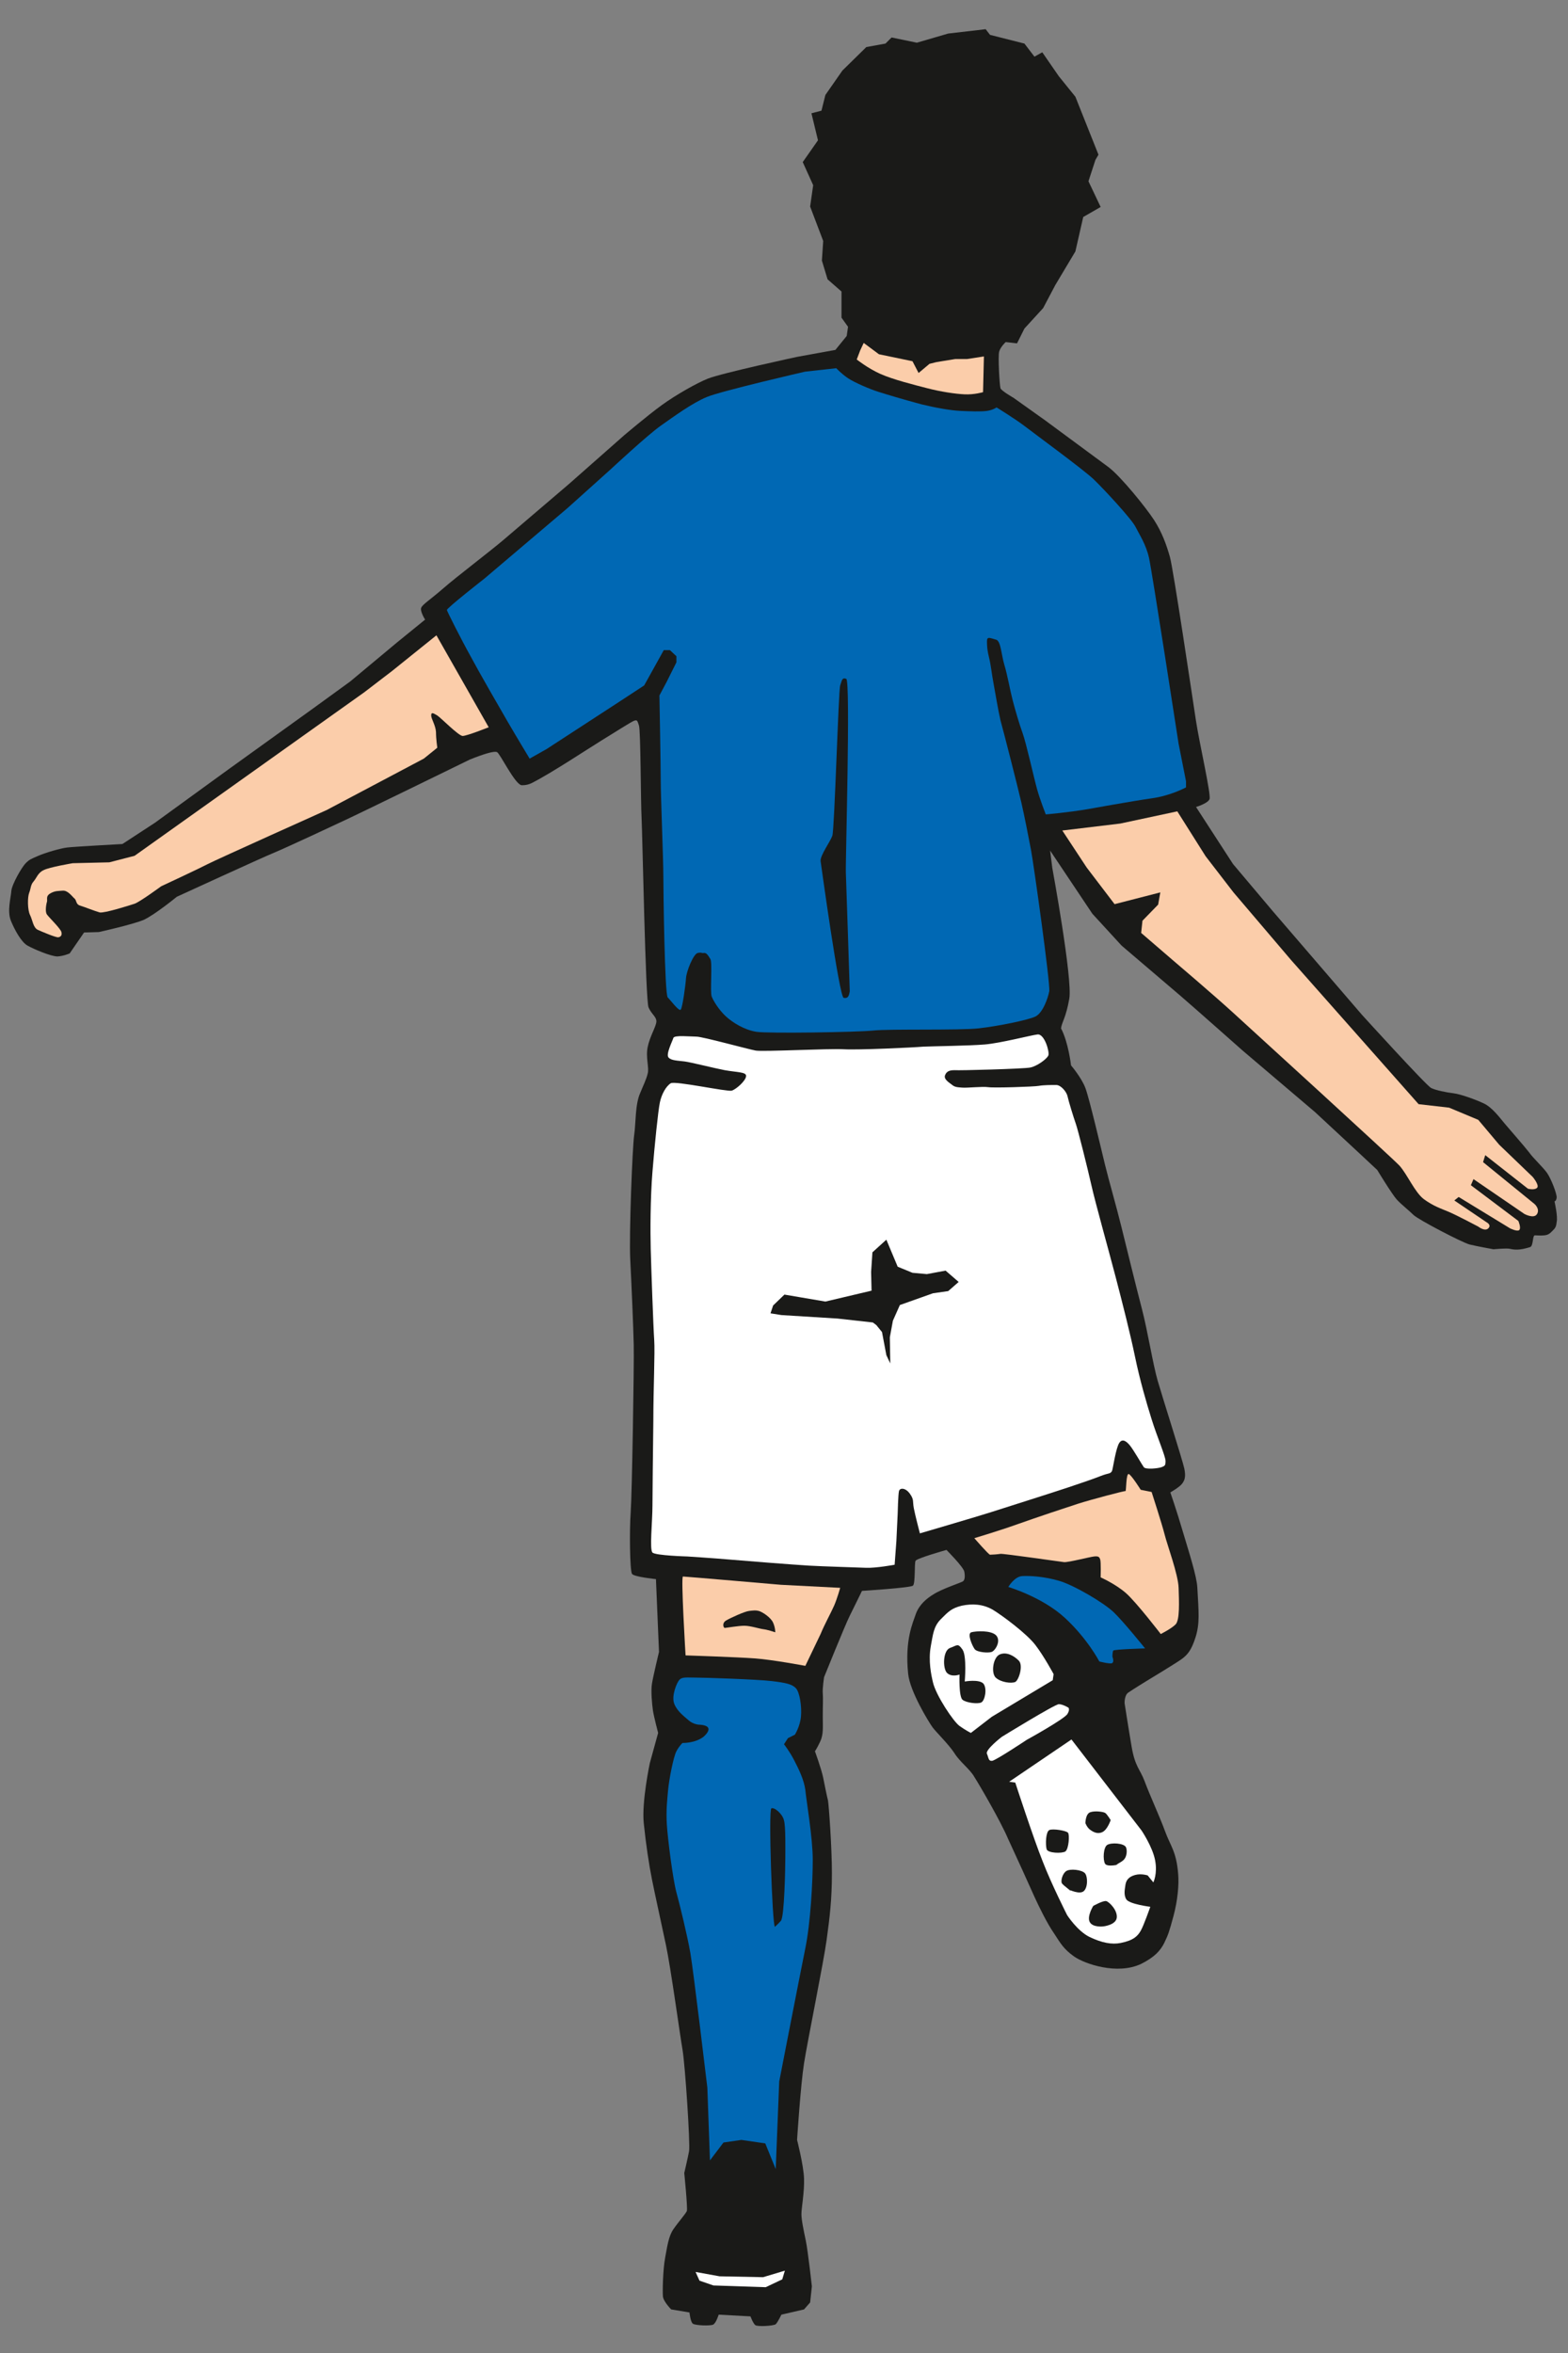 <?xml version="1.0" encoding="utf-8"?>
<!-- Generator: Adobe Illustrator 16.0.4, SVG Export Plug-In . SVG Version: 6.00 Build 0)  -->
<!DOCTYPE svg PUBLIC "-//W3C//DTD SVG 1.1//EN" "http://www.w3.org/Graphics/SVG/1.1/DTD/svg11.dtd">
<svg version="1.1" id="Ebene_1" xmlns:x="http://ns.adobe.com/Extensibility/1.0/" xmlns:i="http://ns.adobe.com/AdobeIllustrator/10.0/" xmlns:graph="http://ns.adobe.com/Graphs/1.0/"
	 xmlns="http://www.w3.org/2000/svg" xmlns:xlink="http://www.w3.org/1999/xlink" xmlns:a="http://ns.adobe.com/AdobeSVGViewerExtensions/3.0/"
	 x="0px" y="0px" width="36px" height="54px" viewBox="0 0 36 54" style="enable-background:new 0 0 36 54;" xml:space="preserve">
<rect x="0" y="0" width="36" height="54" fill="#808080" stroke="none"/>
<style type="text/css">
<![CDATA[
	.st0{fill-rule:evenodd;clip-rule:evenodd;fill:#1A1A18;}
	.st1{fill-rule:evenodd;clip-rule:evenodd;fill:#FBCDAA;}
	.st2{fill-rule:evenodd;clip-rule:evenodd;fill:#FFFFFF;}
	.st3{fill-rule:evenodd;clip-rule:evenodd;fill:#0068B4;}
]]>
</style>
<path class="st0" d="M35.69,27.57c0,0,0.04,0,0.05-0.09c0-0.1-0.13-0.43-0.22-0.56c-0.09-0.13-0.32-0.34-0.41-0.47
	c-0.1-0.13-0.45-0.53-0.56-0.66c-0.11-0.13-0.29-0.38-0.49-0.47c-0.17-0.08-0.52-0.21-0.69-0.23c-0.17-0.02-0.41-0.07-0.51-0.12
	c-0.1-0.04-1.59-1.68-1.59-1.68l-2.04-2.37l-0.92-1.09l-0.85-1.31c0,0,0.27-0.08,0.31-0.18c0.04-0.1-0.23-1.27-0.31-1.79
	s-0.52-3.49-0.6-3.77s-0.18-0.56-0.36-0.84s-0.76-1-1.05-1.22C25.18,10.52,24,9.65,24,9.65l-0.73-0.52c0,0-0.28-0.16-0.3-0.22
	s-0.06-0.73-0.03-0.84s0.15-0.22,0.15-0.22l0.26,0.03l0.17-0.34l0.43-0.47l0.28-0.53l0.46-0.77l0.18-0.79l0.4-0.23l-0.28-0.59
	l0.16-0.49l0.07-0.12l-0.53-1.33l-0.38-0.47l-0.38-0.55l-0.18,0.1L23.52,1l-0.79-0.2l-0.1-0.13l-0.86,0.1l-0.72,0.21l-0.58-0.12
	L20.33,1l-0.44,0.08l-0.55,0.54l-0.39,0.56l-0.09,0.36l-0.23,0.06l0.15,0.62l-0.35,0.5l0.24,0.53L18.6,4.74l0.3,0.79l-0.03,0.45
	L19,6.41l0.32,0.28v0.6l0.15,0.21l-0.03,0.21l-0.26,0.32L18.3,8.19c0,0-1.72,0.37-2.05,0.5C16,8.79,15.52,9.06,15.19,9.3
	s-0.86,0.69-0.86,0.69l-1.27,1.12c0,0-1.17,1-1.5,1.28s-1.07,0.84-1.38,1.11s-0.48,0.37-0.51,0.45s0.09,0.27,0.09,0.27l-0.64,0.52
	l-1.08,0.9L7.2,16.25l-1.96,1.41l-1.68,1.22l-0.75,0.49c0,0-1.11,0.06-1.27,0.08c-0.16,0.02-0.5,0.12-0.66,0.19
	c-0.16,0.07-0.2,0.08-0.29,0.17c-0.09,0.09-0.32,0.49-0.33,0.64s-0.1,0.46-0.01,0.68c0.09,0.22,0.24,0.49,0.38,0.57
	c0.14,0.08,0.54,0.25,0.69,0.25c0.15-0.01,0.28-0.07,0.28-0.07l0.33-0.48l0.34-0.01c0,0,0.77-0.17,1.03-0.28
	c0.26-0.12,0.76-0.53,0.76-0.53s1.96-0.9,2.23-1.01s1.4-0.64,1.7-0.78c0.3-0.14,2.68-1.3,2.8-1.36c0.3-0.12,0.55-0.2,0.62-0.17
	s0.4,0.72,0.56,0.76c0.01,0,0.12,0.01,0.24-0.05c0.47-0.24,1.28-0.78,1.59-0.97s0.7-0.44,0.76-0.46c0.07-0.02,0.07-0.01,0.11,0.11
	s0.04,1.75,0.06,2.12c0.02,0.38,0.09,4.19,0.16,4.35s0.18,0.21,0.18,0.32s-0.15,0.34-0.2,0.59c-0.05,0.24,0.04,0.48,0,0.61
	c-0.03,0.13-0.11,0.29-0.17,0.44c-0.12,0.26-0.1,0.7-0.14,0.97c-0.04,0.27-0.12,2.27-0.09,2.86s0.07,1.51,0.08,1.96
	s-0.04,3.44-0.07,3.84s-0.02,1.33,0.03,1.41c0.05,0.07,0.55,0.12,0.55,0.12l0.07,1.67c0,0-0.13,0.54-0.16,0.72
	c-0.03,0.17,0,0.48,0.02,0.62s0.12,0.52,0.12,0.52l-0.19,0.69c0,0-0.19,0.89-0.14,1.38c0.05,0.49,0.12,0.95,0.19,1.3
	s0.21,0.98,0.32,1.5c0.11,0.52,0.32,2.05,0.38,2.4c0.06,0.35,0.18,2.17,0.15,2.33c-0.03,0.16-0.11,0.5-0.11,0.5s0.08,0.79,0.06,0.87
	c-0.03,0.07-0.2,0.26-0.31,0.42s-0.14,0.39-0.19,0.66s-0.06,0.75-0.05,0.88c0.01,0.12,0.19,0.3,0.19,0.3l0.42,0.07
	c0,0,0.02,0.22,0.08,0.26c0.07,0.04,0.39,0.05,0.46,0.02s0.13-0.23,0.13-0.23l0.73,0.04c0,0,0.06,0.16,0.11,0.2s0.41,0.02,0.47-0.02
	c0.05-0.05,0.13-0.22,0.13-0.22l0.52-0.12l0.14-0.16l0.04-0.37c0,0-0.09-0.81-0.14-1.05c-0.05-0.24-0.1-0.47-0.1-0.61
	c0-0.14,0.07-0.5,0.06-0.81c-0.01-0.31-0.16-0.89-0.16-0.89s0.08-1.25,0.16-1.76c0.08-0.51,0.45-2.32,0.52-2.84
	c0.07-0.51,0.12-0.92,0.12-1.52c0-0.59-0.07-1.55-0.09-1.67c-0.03-0.12-0.07-0.32-0.11-0.52c-0.04-0.2-0.19-0.61-0.19-0.61
	s0.04-0.05,0.12-0.22s0.06-0.33,0.06-0.58c0-0.25,0.01-0.42,0-0.53s0.03-0.37,0.03-0.37s0.48-1.19,0.59-1.41s0.28-0.57,0.28-0.57
	s1.11-0.07,1.17-0.12s0.03-0.51,0.06-0.57s0.71-0.25,0.71-0.25s0.39,0.39,0.41,0.5s0.01,0.19-0.03,0.22
	c-0.04,0.03-0.48,0.17-0.68,0.3c-0.15,0.09-0.32,0.23-0.4,0.44c-0.07,0.21-0.26,0.6-0.18,1.38c0.04,0.41,0.48,1.12,0.56,1.23
	s0.37,0.39,0.5,0.59c0.13,0.21,0.36,0.37,0.46,0.55c0.11,0.17,0.6,1.01,0.77,1.41c0.18,0.39,0.5,1.09,0.61,1.34
	c0.11,0.24,0.29,0.61,0.45,0.84c0.15,0.23,0.22,0.36,0.46,0.53c0.24,0.17,0.99,0.43,1.54,0.17c0.3-0.15,0.44-0.3,0.53-0.48
	c0.09-0.19,0.11-0.24,0.21-0.61c0.1-0.37,0.13-0.73,0.11-0.97c-0.04-0.52-0.18-0.65-0.3-0.98s-0.36-0.85-0.47-1.15
	c-0.11-0.29-0.22-0.33-0.3-0.8c-0.08-0.47-0.16-0.99-0.16-0.99s-0.01-0.19,0.09-0.25c0.1-0.07,0.41-0.26,0.41-0.26
	s0.73-0.44,0.83-0.52s0.2-0.17,0.3-0.49c0.1-0.32,0.07-0.58,0.04-1.13c-0.01-0.26-0.2-0.84-0.33-1.28
	c-0.15-0.51-0.29-0.91-0.29-0.91s0.21-0.12,0.27-0.2s0.09-0.16,0.05-0.35s-0.5-1.63-0.61-2.01s-0.23-1.14-0.36-1.64
	s-0.35-1.39-0.47-1.88s-0.29-1.07-0.38-1.44s-0.36-1.52-0.45-1.76s-0.33-0.52-0.33-0.52s-0.06-0.53-0.23-0.85
	c0.02-0.15,0.11-0.23,0.19-0.68s-0.39-3-0.39-3l-0.05-0.4l0.97,1.45l0.67,0.73c0,0,1.08,0.92,1.36,1.16s1.42,1.25,1.42,1.25
	l1.66,1.41l0.98,0.91l0.45,0.42c0,0,0.34,0.56,0.45,0.68c0.11,0.12,0.27,0.24,0.38,0.35c0.11,0.11,1.13,0.64,1.29,0.68
	c0.16,0.04,0.55,0.11,0.55,0.11s0.3-0.03,0.38-0.01c0.09,0.02,0.21,0.04,0.46-0.04c0.08-0.03,0.05-0.27,0.11-0.27
	c0.05,0,0.12,0.01,0.22,0c0.1-0.01,0.14-0.06,0.19-0.11s0.08-0.08,0.09-0.2C35.77,27.92,35.69,27.57,35.69,27.57z"/>
<path id="skin-leg-r" class="st1" d="M26.65,37.5c0,0-0.56-0.73-0.8-0.94s-0.58-0.36-0.58-0.36s0.01-0.35-0.01-0.41
	c-0.02-0.06-0.04-0.08-0.14-0.07c-0.1,0.01-0.6,0.14-0.69,0.13c-0.09-0.01-1.4-0.2-1.46-0.19s-0.19,0.02-0.24,0.02
	c-0.04-0.01-0.36-0.38-0.36-0.38s0.54-0.16,0.99-0.32s1.11-0.38,1.39-0.47s1.07-0.3,1.09-0.29c0.02,0.01,0.01-0.43,0.08-0.39
	c0.07,0.04,0.27,0.36,0.27,0.36l0.25,0.05c0,0,0.24,0.74,0.3,0.98s0.31,0.91,0.32,1.22s0.03,0.74-0.07,0.84S26.65,37.5,26.65,37.5z"
	/>
<path class="st2" d="M26.35,43.04c0,0-0.15-0.05-0.29-0.01s-0.2,0.11-0.22,0.22c-0.01,0.09-0.05,0.23,0.02,0.34s0.55,0.17,0.55,0.17
	s-0.15,0.43-0.22,0.55s-0.16,0.22-0.46,0.28c-0.2,0.04-0.43,0-0.72-0.14c-0.28-0.14-0.51-0.5-0.51-0.5s-0.36-0.71-0.56-1.23
	c-0.21-0.52-0.63-1.81-0.63-1.81l-0.14-0.02l1.43-0.97l1.61,2.09c0,0,0.25,0.37,0.31,0.68s-0.04,0.51-0.04,0.51L26.35,43.04
	L26.35,43.04z"/>
<path class="st0" d="M25.37,42.77c-0.05-0.09-0.04-0.37,0.05-0.43c0.1-0.06,0.38-0.04,0.43,0.05c0.04,0.09,0.01,0.23-0.04,0.28
	c-0.04,0.06-0.25,0.15-0.16,0.12C25.74,42.78,25.42,42.86,25.37,42.77z"/>
<path class="st0" d="M25.33,44.21c0,0-0.24,0.03-0.31-0.1s0.08-0.37,0.08-0.37s0.23-0.13,0.3-0.11c0.07,0.02,0.26,0.21,0.24,0.38
	S25.33,44.21,25.33,44.21L25.33,44.21z"/>
<path id="player-sock-r" class="st3" d="M25.53,38.17c-0.06,0.02-0.29-0.04-0.29-0.04s-0.27-0.52-0.79-1s-1.3-0.71-1.3-0.71
	s0.14-0.24,0.32-0.25c0.18-0.01,0.51,0.01,0.85,0.11c0.34,0.1,1.02,0.5,1.25,0.72s0.72,0.83,0.72,0.83s-0.71,0.02-0.73,0.05
	c-0.02,0.03-0.02,0.14-0.02,0.14S25.59,38.14,25.53,38.17z"/>
<path class="st0" d="M25.04,42c-0.08-0.05-0.12-0.16-0.12-0.16s0-0.21,0.11-0.25s0.32-0.01,0.35,0.02c0.04,0.03,0.12,0.16,0.12,0.16
	s-0.07,0.21-0.18,0.27C25.21,42.1,25.11,42.05,25.04,42z"/>
<path class="st0" d="M24.57,43.39c0.08,0.05-0.16-0.12-0.19-0.17s0.01-0.22,0.1-0.28c0.09-0.06,0.36-0.03,0.43,0.05
	c0.07,0.08,0.07,0.38-0.06,0.43C24.72,43.47,24.49,43.33,24.57,43.39z"/>
<path class="st0" d="M24.09,42c0.07-0.04,0.39,0.01,0.43,0.06c0.04,0.04,0.02,0.37-0.06,0.43c-0.08,0.05-0.4,0.04-0.43-0.05
	C24,42.33,24.01,42.04,24.09,42z"/>
<path class="st2" d="M23.57,39.93c0,0-0.69,0.46-0.79,0.48c-0.09,0.01-0.08-0.07-0.12-0.16C22.61,40.16,23,39.86,23,39.86
	s1.22-0.75,1.31-0.75s0.22,0.08,0.22,0.08s0.04,0.04-0.02,0.14C24.46,39.44,23.57,39.93,23.57,39.93L23.57,39.93z"/>
<path class="st2" d="M22.77,39.4l-0.48,0.37c0,0-0.12-0.06-0.26-0.16s-0.54-0.7-0.61-1c-0.04-0.17-0.11-0.49-0.05-0.83
	c0.05-0.26,0.06-0.45,0.23-0.62s0.24-0.25,0.48-0.31c0.24-0.05,0.48-0.04,0.71,0.09c0.23,0.14,0.78,0.55,0.98,0.81
	s0.42,0.67,0.42,0.67l-0.02,0.14L22.77,39.4L22.77,39.4z"/>
<path class="st0" d="M22.86,38.5c-0.11-0.11-0.06-0.46,0.09-0.53c0.16-0.07,0.33,0.03,0.44,0.14s0,0.45-0.08,0.49
	C23.22,38.64,22.98,38.61,22.86,38.5z"/>
<path class="st0" d="M22.38,37.85c-0.06-0.08-0.18-0.36-0.08-0.39c0.11-0.03,0.45-0.05,0.57,0.07c0.12,0.13-0.02,0.35-0.1,0.38
	S22.44,37.92,22.38,37.85z"/>
<path class="st0" d="M22.03,38.43c0,0-0.18,0.07-0.29-0.04c-0.1-0.11-0.09-0.51,0.07-0.57c0.17-0.06,0.18-0.12,0.29,0.04
	c0.1,0.15,0.05,0.73,0.05,0.73s0.33-0.06,0.43,0.05c0.09,0.12,0.03,0.39-0.05,0.43s-0.34,0.01-0.43-0.06S22.03,38.43,22.03,38.43z"
	/>
<path id="skin-leg-l" class="st1" d="M18.84,37.5c-0.1,0.21-0.35,0.73-0.35,0.73s-0.75-0.14-1.15-0.17s-1.6-0.07-1.6-0.07
	s-0.11-1.81-0.06-1.81s2.25,0.19,2.25,0.19l1.36,0.07c0,0-0.07,0.25-0.14,0.41S18.93,37.28,18.84,37.5z"/>
<path id="player-sock-l" class="st3" d="M18.49,41.08c-0.03-0.23-0.15-0.48-0.26-0.69S18,40.03,18,40.03l0.09-0.14l0,0l0.16-0.08
	c0,0,0.12-0.19,0.14-0.42s-0.03-0.56-0.12-0.65s-0.22-0.12-0.55-0.16s-1.54-0.08-1.74-0.08c-0.2,0-0.32-0.02-0.38,0.05
	c-0.06,0.06-0.19,0.37-0.12,0.55c0.07,0.18,0.23,0.29,0.33,0.38s0.23,0.1,0.23,0.1s0.16,0,0.21,0.06s-0.02,0.15-0.1,0.22
	c-0.2,0.15-0.48,0.14-0.48,0.14s-0.07,0.06-0.14,0.19s-0.17,0.66-0.19,0.88s-0.05,0.47-0.03,0.8s0.14,1.27,0.22,1.56
	s0.25,0.99,0.32,1.39s0.39,3.09,0.39,3.09l0.06,1.67l0.31-0.41l0.41-0.06l0.55,0.08l0.24,0.59l0.08-2.01c0,0,0.48-2.47,0.6-3.06
	s0.17-1.52,0.17-2.03S18.51,41.31,18.49,41.08z"/>
<path class="st0" d="M17.79,44.22c-0.06-0.07-0.15-2.69-0.08-2.72c0.07-0.03,0.26,0.13,0.29,0.28c0.04,0.14,0.03,0.65,0.03,0.86
	c0,0.21-0.02,1.34-0.1,1.44C17.85,44.17,17.79,44.22,17.79,44.22S17.86,44.32,17.79,44.22z"/>
<path class="st0" d="M17.53,37.39c-0.09-0.01-0.3-0.08-0.44-0.08c-0.14,0-0.42,0.05-0.45,0.05s-0.07-0.11,0.03-0.17
	c0.1-0.06,0.43-0.21,0.53-0.22c0.1-0.01,0.14-0.02,0.22,0c0.08,0.02,0.28,0.15,0.33,0.27c0.05,0.11,0.05,0.22,0.05,0.22
	S17.62,37.4,17.53,37.39z"/>
<polygon class="st2" points="16.38,52.45 16.06,52.34 15.97,52.14 16.52,52.24 17.52,52.26 18.02,52.11 17.96,52.31 17.58,52.49 "/>
<path id="skin-arm-r" class="st1" d="M33.77,27.2l1.09,0.82c0,0,0.07,0.16,0.02,0.21c-0.05,0.04-0.21-0.04-0.21-0.04l-1.18-0.72
	l-0.1,0.08l0.74,0.5c0,0,0.12,0.06,0.04,0.14s-0.23-0.04-0.23-0.04s-0.49-0.26-0.68-0.34s-0.35-0.13-0.57-0.29
	c-0.21-0.16-0.38-0.57-0.56-0.77c-0.18-0.19-3.36-3.09-3.82-3.51s-1.39-1.21-1.39-1.21l-0.72-0.62l0.03-0.28l0.36-0.37l0.05-0.28
	l-1.05,0.27l-0.64-0.84l-0.56-0.85l1.33-0.16l1.31-0.28l0.65,1.03l0.64,0.83l1.32,1.55l2.93,3.31l0.7,0.08l0.67,0.28l0.48,0.57
	l0.77,0.74c0,0,0.16,0.19,0.1,0.25s-0.21,0.02-0.21,0.02l-0.98-0.77l-0.05,0.16l1.18,0.96c0,0,0.13,0.11,0.06,0.23
	c-0.07,0.12-0.29,0-0.29,0l-1.17-0.8L33.77,27.2z"/>
<path id="player-jersey" class="st3" d="M24.97,18.57c-0.47,0.08-0.96,0.12-0.96,0.12s-0.13-0.33-0.2-0.58
	c-0.07-0.25-0.25-1.06-0.33-1.28s-0.17-0.53-0.23-0.76s-0.12-0.58-0.19-0.81s-0.08-0.55-0.19-0.58c-0.15-0.04-0.21-0.08-0.21,0.04
	s0.01,0.22,0.05,0.38s0.06,0.37,0.1,0.58c0.04,0.21,0.1,0.59,0.16,0.85c0.07,0.25,0.4,1.54,0.48,1.89c0.08,0.35,0.16,0.77,0.22,1.08
	s0.45,3.09,0.42,3.25s-0.15,0.5-0.32,0.58s-0.85,0.22-1.3,0.27s-2.04,0.01-2.42,0.05s-2.41,0.07-2.68,0.03s-0.55-0.21-0.71-0.36
	s-0.28-0.35-0.32-0.45c-0.04-0.1,0.02-0.78-0.03-0.86c-0.05-0.08-0.09-0.15-0.15-0.14s-0.04-0.02-0.14,0
	c-0.1,0.02-0.26,0.42-0.27,0.58s-0.08,0.67-0.12,0.72c-0.04,0.05-0.22-0.2-0.3-0.28c-0.07-0.08-0.1-2.46-0.1-2.78
	c0-0.39-0.06-1.84-0.06-2.19s-0.03-1.96-0.03-1.96l0.16-0.3l0.23-0.46l0-0.14l-0.15-0.14l-0.14,0l-0.45,0.81l-0.58,0.38l-1.66,1.08
	l-0.39,0.22c0,0-0.32-0.53-0.5-0.84c-0.18-0.31-0.67-1.16-0.84-1.48c-0.25-0.45-0.55-1.05-0.56-1.09s0.86-0.72,0.86-0.72l1.91-1.62
	l0.98-0.88c0,0,0.86-0.8,1.16-1.01s0.72-0.52,1.06-0.66s2.25-0.58,2.25-0.58l0.72-0.08c0,0,0.12,0.13,0.27,0.23s0.5,0.25,0.69,0.31
	s0.55,0.17,1,0.29c0.33,0.08,0.67,0.14,0.89,0.15s0.47,0.02,0.61,0s0.22-0.08,0.22-0.08s0.44,0.27,0.66,0.44s1.34,0.99,1.57,1.21
	s0.87,0.91,0.96,1.09s0.24,0.4,0.31,0.71s0.68,4.27,0.68,4.27l0.17,0.86l0,0.14c0,0-0.35,0.19-0.78,0.25S24.97,18.57,24.97,18.57
	L24.97,18.57C24.97,18.57,25.44,18.49,24.97,18.57z"/>
<path class="st0" d="M19.51,22.75c-0.02,0.11-0.04,0.17-0.14,0.15c-0.1-0.02-0.51-3-0.53-3.14c-0.01-0.13,0.22-0.44,0.27-0.58
	c0.05-0.15,0.14-3.34,0.18-3.45s0.04-0.19,0.14-0.15s-0.02,4.22-0.01,4.44S19.51,22.75,19.51,22.75S19.53,22.64,19.51,22.75z"/>
<path id="skin-arm-l" class="st1" d="M9.9,16.42c0,0.08,0.1,0.22,0.11,0.38c0,0.16,0.03,0.36,0.03,0.36l-0.31,0.25L7.5,18.59
	c0,0-2.54,1.14-2.73,1.24c-0.19,0.1-1.07,0.51-1.07,0.51s-0.49,0.36-0.61,0.4c-0.12,0.04-0.69,0.22-0.8,0.2
	c-0.11-0.03-0.36-0.13-0.46-0.16c-0.09-0.03-0.07-0.12-0.12-0.16c-0.05-0.04-0.15-0.19-0.27-0.18c-0.11,0.01-0.17,0-0.28,0.06
	c-0.11,0.06-0.07,0.13-0.08,0.19c-0.02,0.06-0.05,0.24,0,0.3c0.05,0.07,0.31,0.32,0.33,0.4c0.02,0.08-0.02,0.11-0.07,0.12
	c-0.05,0.01-0.36-0.12-0.47-0.17S0.75,21.12,0.69,21s-0.06-0.41-0.02-0.51s0.03-0.18,0.1-0.26c0.07-0.08,0.1-0.2,0.23-0.26
	c0.13-0.07,0.67-0.16,0.67-0.16l0.84-0.02l0.58-0.15l5.27-3.75L9,15.4l1.02-0.82l1.2,2.11c0,0-0.5,0.2-0.6,0.2
	c-0.1-0.01-0.49-0.41-0.58-0.47C9.94,16.36,9.9,16.34,9.9,16.42z"/>
<path id="player-shorts" class="st2" d="M26.44,32.57c-0.12-0.38-0.27-0.9-0.38-1.43s-0.28-1.2-0.45-1.85s-0.46-1.68-0.55-2.08
	s-0.31-1.28-0.36-1.42s-0.17-0.53-0.19-0.63s-0.15-0.26-0.26-0.26s-0.29,0-0.4,0.02s-1.03,0.05-1.16,0.03
	c-0.14-0.02-0.48,0.02-0.6,0.01c-0.12-0.01-0.17-0.01-0.24-0.07c-0.08-0.06-0.19-0.13-0.15-0.22c0.04-0.1,0.13-0.11,0.22-0.11
	c0.09,0.01,1.57-0.03,1.73-0.06s0.39-0.2,0.42-0.28s-0.09-0.5-0.25-0.48s-0.85,0.2-1.21,0.23s-1.18,0.04-1.41,0.05
	c-0.23,0.02-1.5,0.08-1.83,0.06s-1.85,0.06-2.02,0.03c-0.17-0.03-1.22-0.32-1.36-0.32c-0.14,0-0.51-0.04-0.53,0.03
	s-0.18,0.38-0.11,0.45c0.06,0.07,0.21,0.07,0.37,0.09c0.15,0.02,0.66,0.15,0.92,0.2c0.28,0.05,0.49,0.04,0.49,0.13
	C17.13,24.8,16.9,25,16.8,25.03s-1.3-0.23-1.4-0.17c-0.11,0.07-0.21,0.25-0.25,0.44c-0.04,0.19-0.12,0.97-0.17,1.59
	s-0.05,1.37-0.04,1.77c0.01,0.4,0.06,1.81,0.08,2.09S15,31.88,15,32.61c-0.01,0.73-0.02,1.76-0.02,1.94c0,0.37-0.07,1.01,0,1.08
	s0.8,0.09,0.8,0.09s0.62,0.04,0.96,0.07s1.49,0.12,1.83,0.14s1.08,0.04,1.31,0.05s0.66-0.07,0.66-0.07l0.04-0.54l0.03-0.63
	c0,0,0.01-0.44,0.03-0.52s0.15-0.08,0.25,0.06c0.1,0.14,0.06,0.17,0.09,0.33s0.14,0.58,0.14,0.58s1.23-0.36,1.58-0.47
	c0.5-0.16,1.42-0.45,1.81-0.58s0.59-0.2,0.77-0.27s0.21-0.04,0.25-0.11c0.02-0.04,0.07-0.41,0.14-0.59s0.18-0.11,0.27,0
	s0.27,0.43,0.32,0.5c0.04,0.06,0.33,0.03,0.41,0c0.07-0.03,0.09-0.03,0.09-0.14S26.56,32.96,26.44,32.57z M21.77,29.63l-0.35,0.05
	l-0.76,0.27l-0.16,0.36l-0.07,0.38l0.01,0.6l-0.09-0.19l-0.1-0.53l-0.13-0.16l-0.08-0.06l-0.81-0.09l-1.29-0.08l-0.25-0.04
	l0.06-0.18l0.26-0.25l0.94,0.16l1.06-0.25l-0.01-0.43l0.03-0.45l0.32-0.29l0.26,0.62l0.34,0.14l0.33,0.03l0.43-0.08l0.3,0.26
	L21.77,29.63z"/>
<path id="skin-neck" class="st1" d="M19.67,8.25l0.08-0.21l0.08-0.17l0.35,0.26l0.29,0.06l0.48,0.1l0.14,0.27l0.25-0.21l0.16-0.04
	l0.43-0.07l0.27,0l0.39-0.06L22.57,9c0,0-0.2,0.06-0.42,0.05s-0.55-0.06-0.86-0.14s-0.79-0.2-1.08-0.33S19.67,8.25,19.67,8.25z"/>
<polygon id="hair" class="st0" points="24.58,4.01 24.72,3.55 24.76,3.46 24.41,2.53 24.11,2.11 23.8,1.66 23.65,1.75 23.18,1.38 
	22.51,1.21 22.42,1.1 21.7,1.19 21.09,1.38 20.59,1.29 20.46,1.42 20.09,1.49 19.63,1.97 19.3,2.46 19.23,2.78 19.04,2.83 
	19.17,3.37 18.87,3.81 19.08,4.26 19.03,4.68 19.29,5.36 19.27,5.74 19.38,6.12 19.66,6.36 19.75,6.57 19.79,7.25 20.25,7.63 
	20.53,7.7 21.03,7.82 21.18,7.99 21.52,7.92 21.68,7.88 22.04,7.86 22.46,7.82 22.69,7.74 22.9,7.41 23.18,7.39 23.65,6.86 
	24.05,6.1 24.27,5.64 24.38,5.27 24.47,4.66 24.79,4.51 "/>
</svg>
